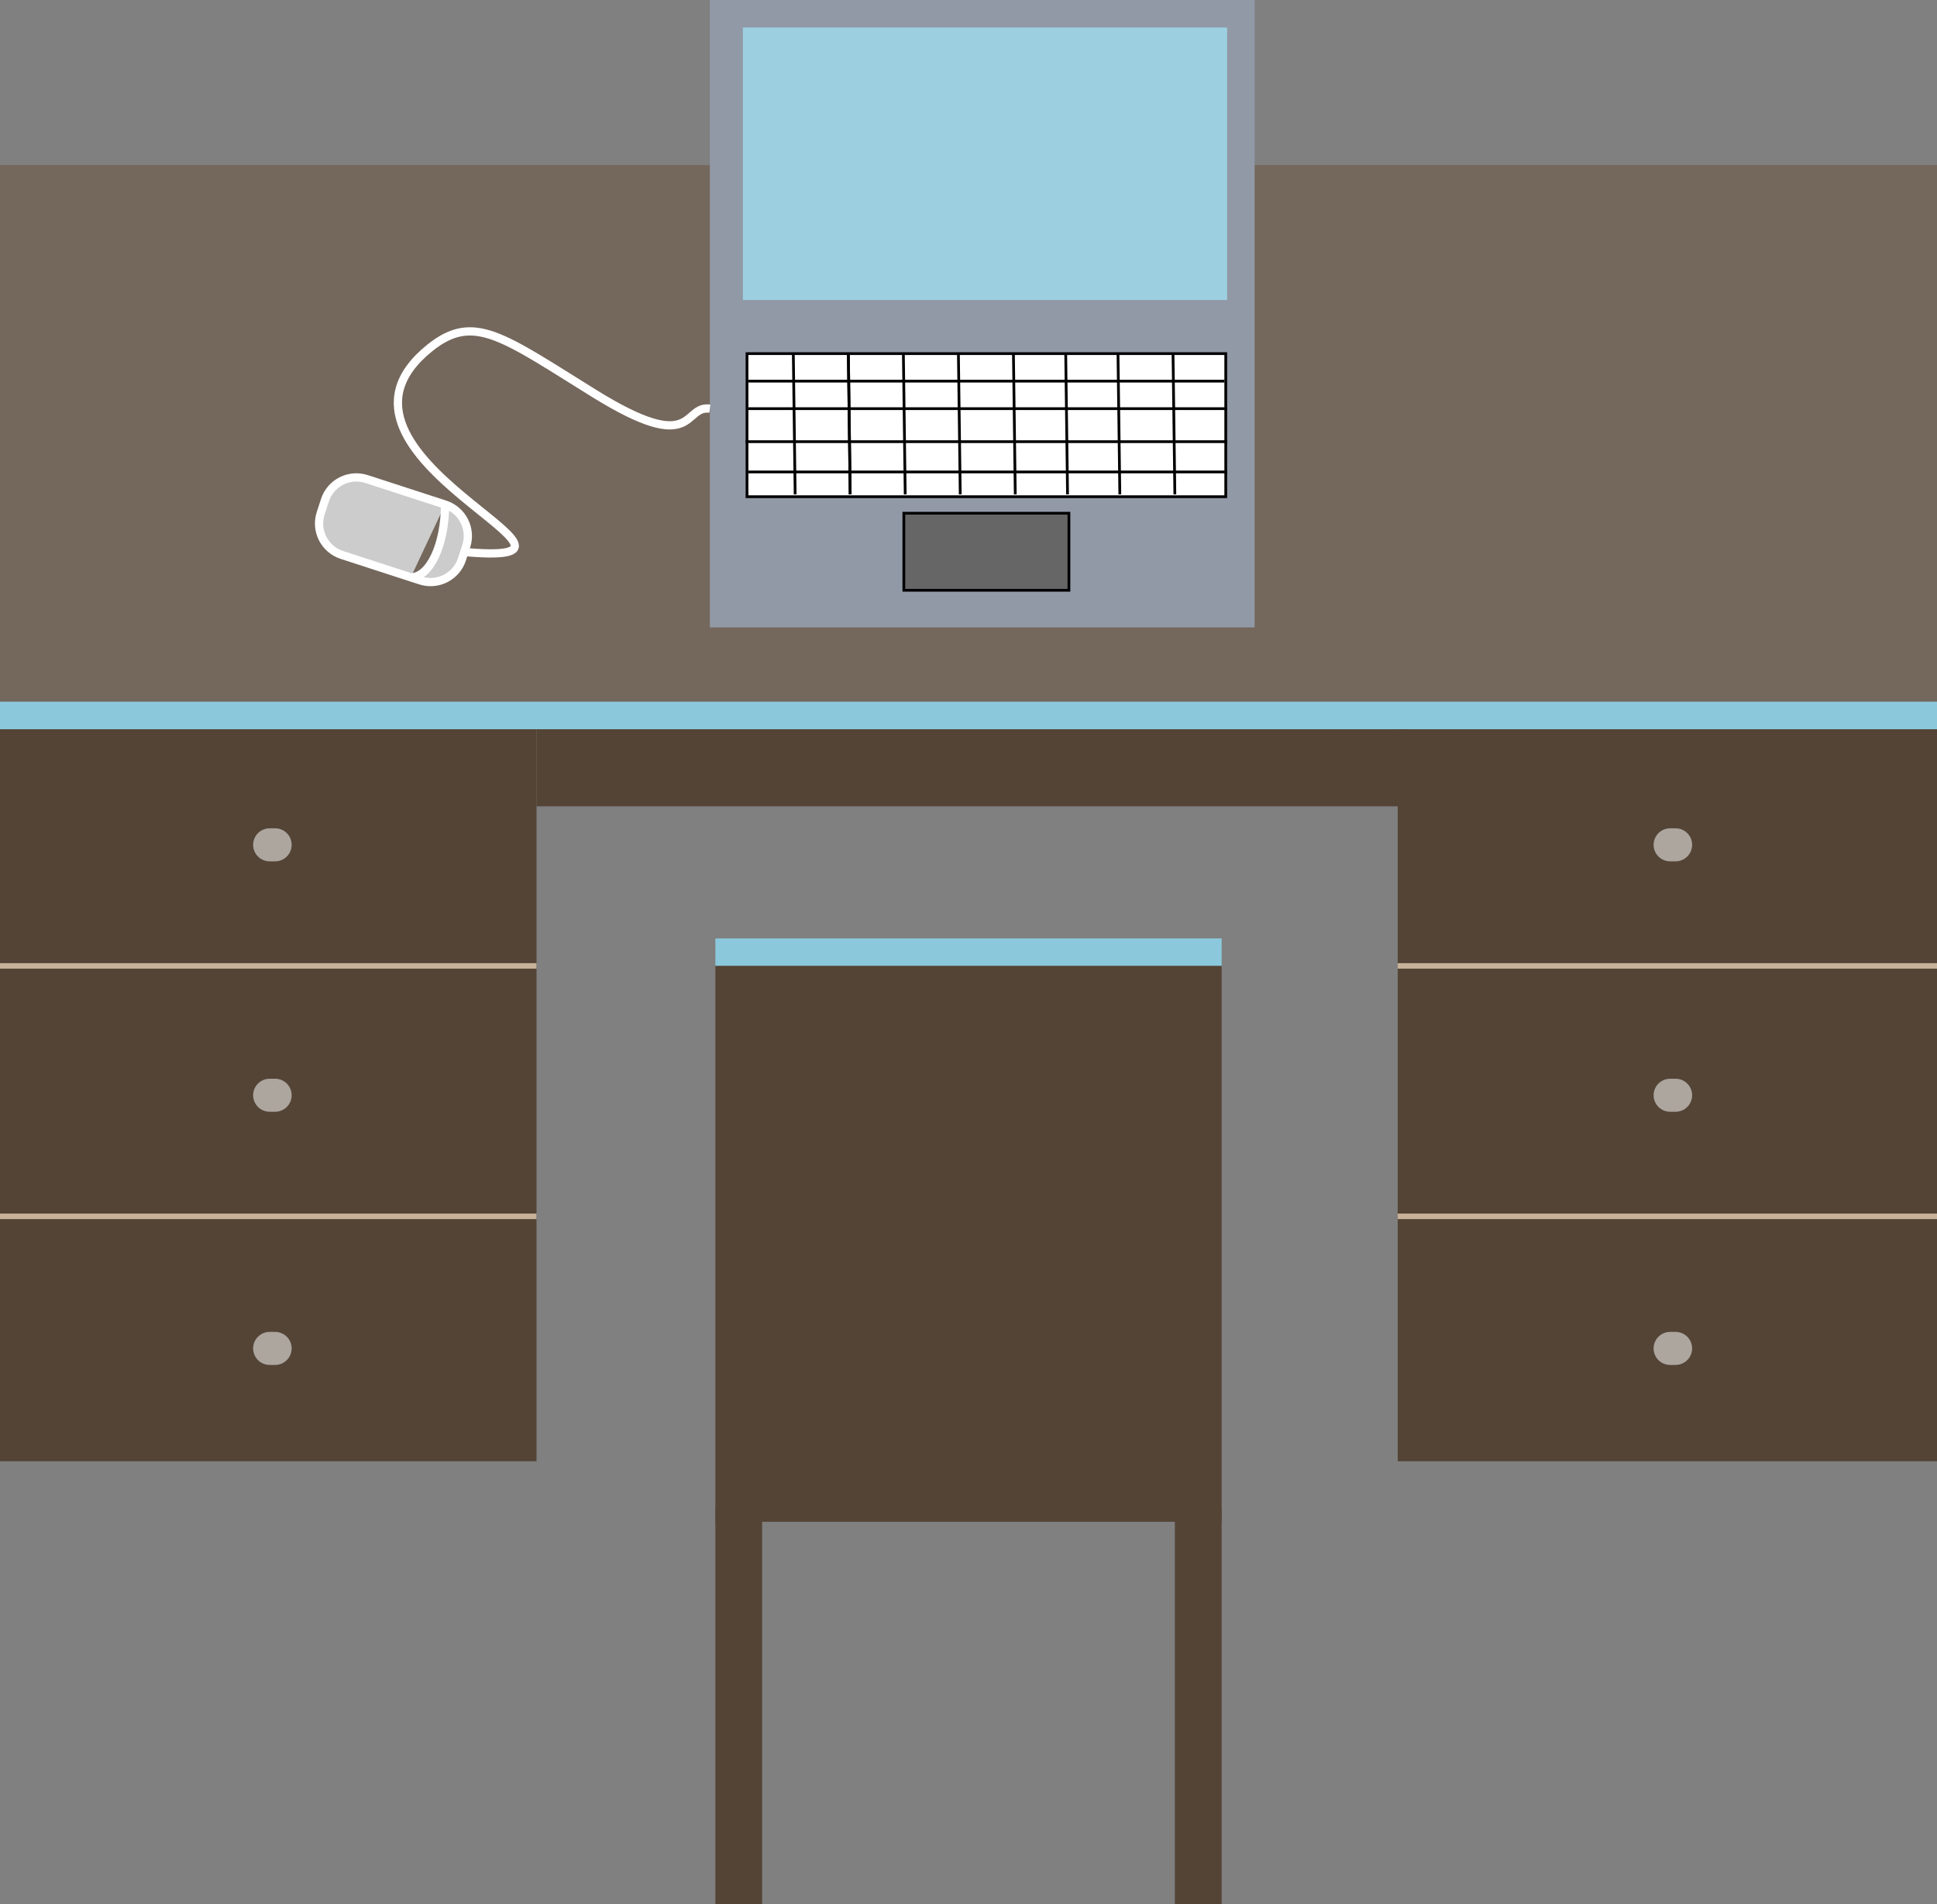 <svg xmlns="http://www.w3.org/2000/svg" width="704" height="692"><rect width="100%" height="100%" fill="#808080" stroke="none"/><rect y="60" fill="#74675C" width="704" height="195"/><rect x="258" fill="#9299A6" width="198" height="228"/><rect x="270" y="10" fill="#9CD0E1" width="176" height="99"/><line fill="#8BC8DC" x1="270" y1="10" x2="446" y2="109"/><rect y="255" fill="#8BC8DC" width="704" height="10"/><rect x="260" y="341" fill="#8BC8DC" width="184" height="10"/><rect y="265" fill="#534436" width="195" height="266"/><rect x="195" y="265" fill="#534436" width="317" height="28"/><rect x="508" y="265" fill="#534436" width="196" height="266"/><rect x="260" y="351" fill="#534436" width="184" height="202"/><rect x="271.5" y="128.5" fill="#fff" stroke="#000" stroke-miterlimit="10" width="174" height="52"/><rect x="328.5" y="186.5" fill="#666" stroke="#000" stroke-miterlimit="10" width="60" height="28"/><path fill="#ADA69F" d="M615 490c0 3.313-2.687 6-6 6h-2c-3.313 0-6-2.687-6-6s2.687-6 6-6h2c3.313 0 6 2.687 6 6z"/><path fill="#ADA69F" d="M615 307c0 3.313-2.687 6-6 6h-2c-3.313 0-6-2.687-6-6s2.687-6 6-6h2c3.313 0 6 2.687 6 6z"/><path fill="#ADA69F" d="M106 307c0 3.313-2.687 6-6 6h-2c-3.313 0-6-2.687-6-6s2.687-6 6-6h2c3.313 0 6 2.687 6 6z"/><path fill="#ADA69F" d="M106 398c0 3.313-2.687 6-6 6h-2c-3.313 0-6-2.687-6-6s2.687-6 6-6h2c3.313 0 6 2.687 6 6z"/><path fill="#ADA69F" d="M106 490c0 3.313-2.687 6-6 6h-2c-3.313 0-6-2.687-6-6s2.687-6 6-6h2c3.313 0 6 2.687 6 6z"/><path fill="#ADA69F" d="M615 398c0 3.313-2.687 6-6 6h-2c-3.313 0-6-2.687-6-6s2.687-6 6-6h2c3.313 0 6 2.687 6 6z"/><line stroke="#C7B299" stroke-width="2" stroke-miterlimit="10" y1="351" x2="195" y2="351" fill="none"/><line stroke="#C7B299" stroke-width="2" stroke-miterlimit="10" y1="442" x2="195" y2="442" fill="none"/><line stroke="#C7B299" stroke-width="2" stroke-miterlimit="10" x1="508" y1="351" x2="704" y2="351" fill="none"/><line stroke="#C7B299" stroke-width="2" stroke-miterlimit="10" x1="508" y1="442" x2="704" y2="442" fill="none"/><rect x="260" y="548" fill="#534436" width="17" height="144"/><rect x="427" y="548" fill="#534436" width="17" height="144"/><line stroke="#000" stroke-miterlimit="10" x1="445" y1="138.5" x2="272" y2="138.5" fill="none"/><line stroke="#000" stroke-miterlimit="10" x1="446" y1="148.5" x2="272" y2="148.5" fill="none"/><line stroke="#000" stroke-miterlimit="10" x1="446" y1="160.5" x2="271" y2="160.5" fill="none"/><line stroke="#000" stroke-miterlimit="10" x1="446" y1="171.5" x2="272" y2="171.5" fill="none"/><line stroke="#000" stroke-miterlimit="10" x1="288.333" y1="128.667" x2="289" y2="179.667" fill="none"/><line stroke="#000" stroke-miterlimit="10" x1="308.333" y1="128.667" x2="309" y2="179.667" fill="none"/><line stroke="#000" stroke-miterlimit="10" x1="328.333" y1="128.667" x2="329" y2="179.667" fill="none"/><line stroke="#000" stroke-miterlimit="10" x1="348.334" y1="128.667" x2="349" y2="179.667" fill="none"/><line stroke="#000" stroke-miterlimit="10" x1="368.334" y1="128.667" x2="369" y2="179.667" fill="none"/><line stroke="#000" stroke-miterlimit="10" x1="387.334" y1="128.667" x2="388" y2="179.667" fill="none"/><line stroke="#000" stroke-miterlimit="10" x1="406.334" y1="128.667" x2="407" y2="179.667" fill="none"/><line stroke="#000" stroke-miterlimit="10" x1="426.334" y1="128.667" x2="427" y2="179.667" fill="none"/><line stroke="#000" stroke-miterlimit="10" x1="308.333" y1="128.667" x2="309" y2="179.667" fill="none"/><path stroke="#fff" stroke-width="3" stroke-miterlimit="10" d="M258 148.5c-10.038-1.314-4.682 17.637-42-5.5-33.333-20.667-43.804-29.334-59.667-16.667-49.313 39.38 77.147 80.231 11.333 74.167" fill="none"/><path d="M133.215 174.075c-6.303-2.048-13.072 1.401-15.121 7.704l-1.545 4.756c-2.047 6.303 1.402 13.072 7.705 15.121l28.531 9.271c6.304 2.048 13.074-1.402 15.121-7.705l1.545-4.755c2.049-6.303-1.401-13.073-7.704-15.121l-28.532-9.271zm28.532 9.271c0 14.619-5.567 26.448-12.446 26.448" fill="#ccc" stroke="#fff" stroke-width="3" stroke-miterlimit="10"/></svg>